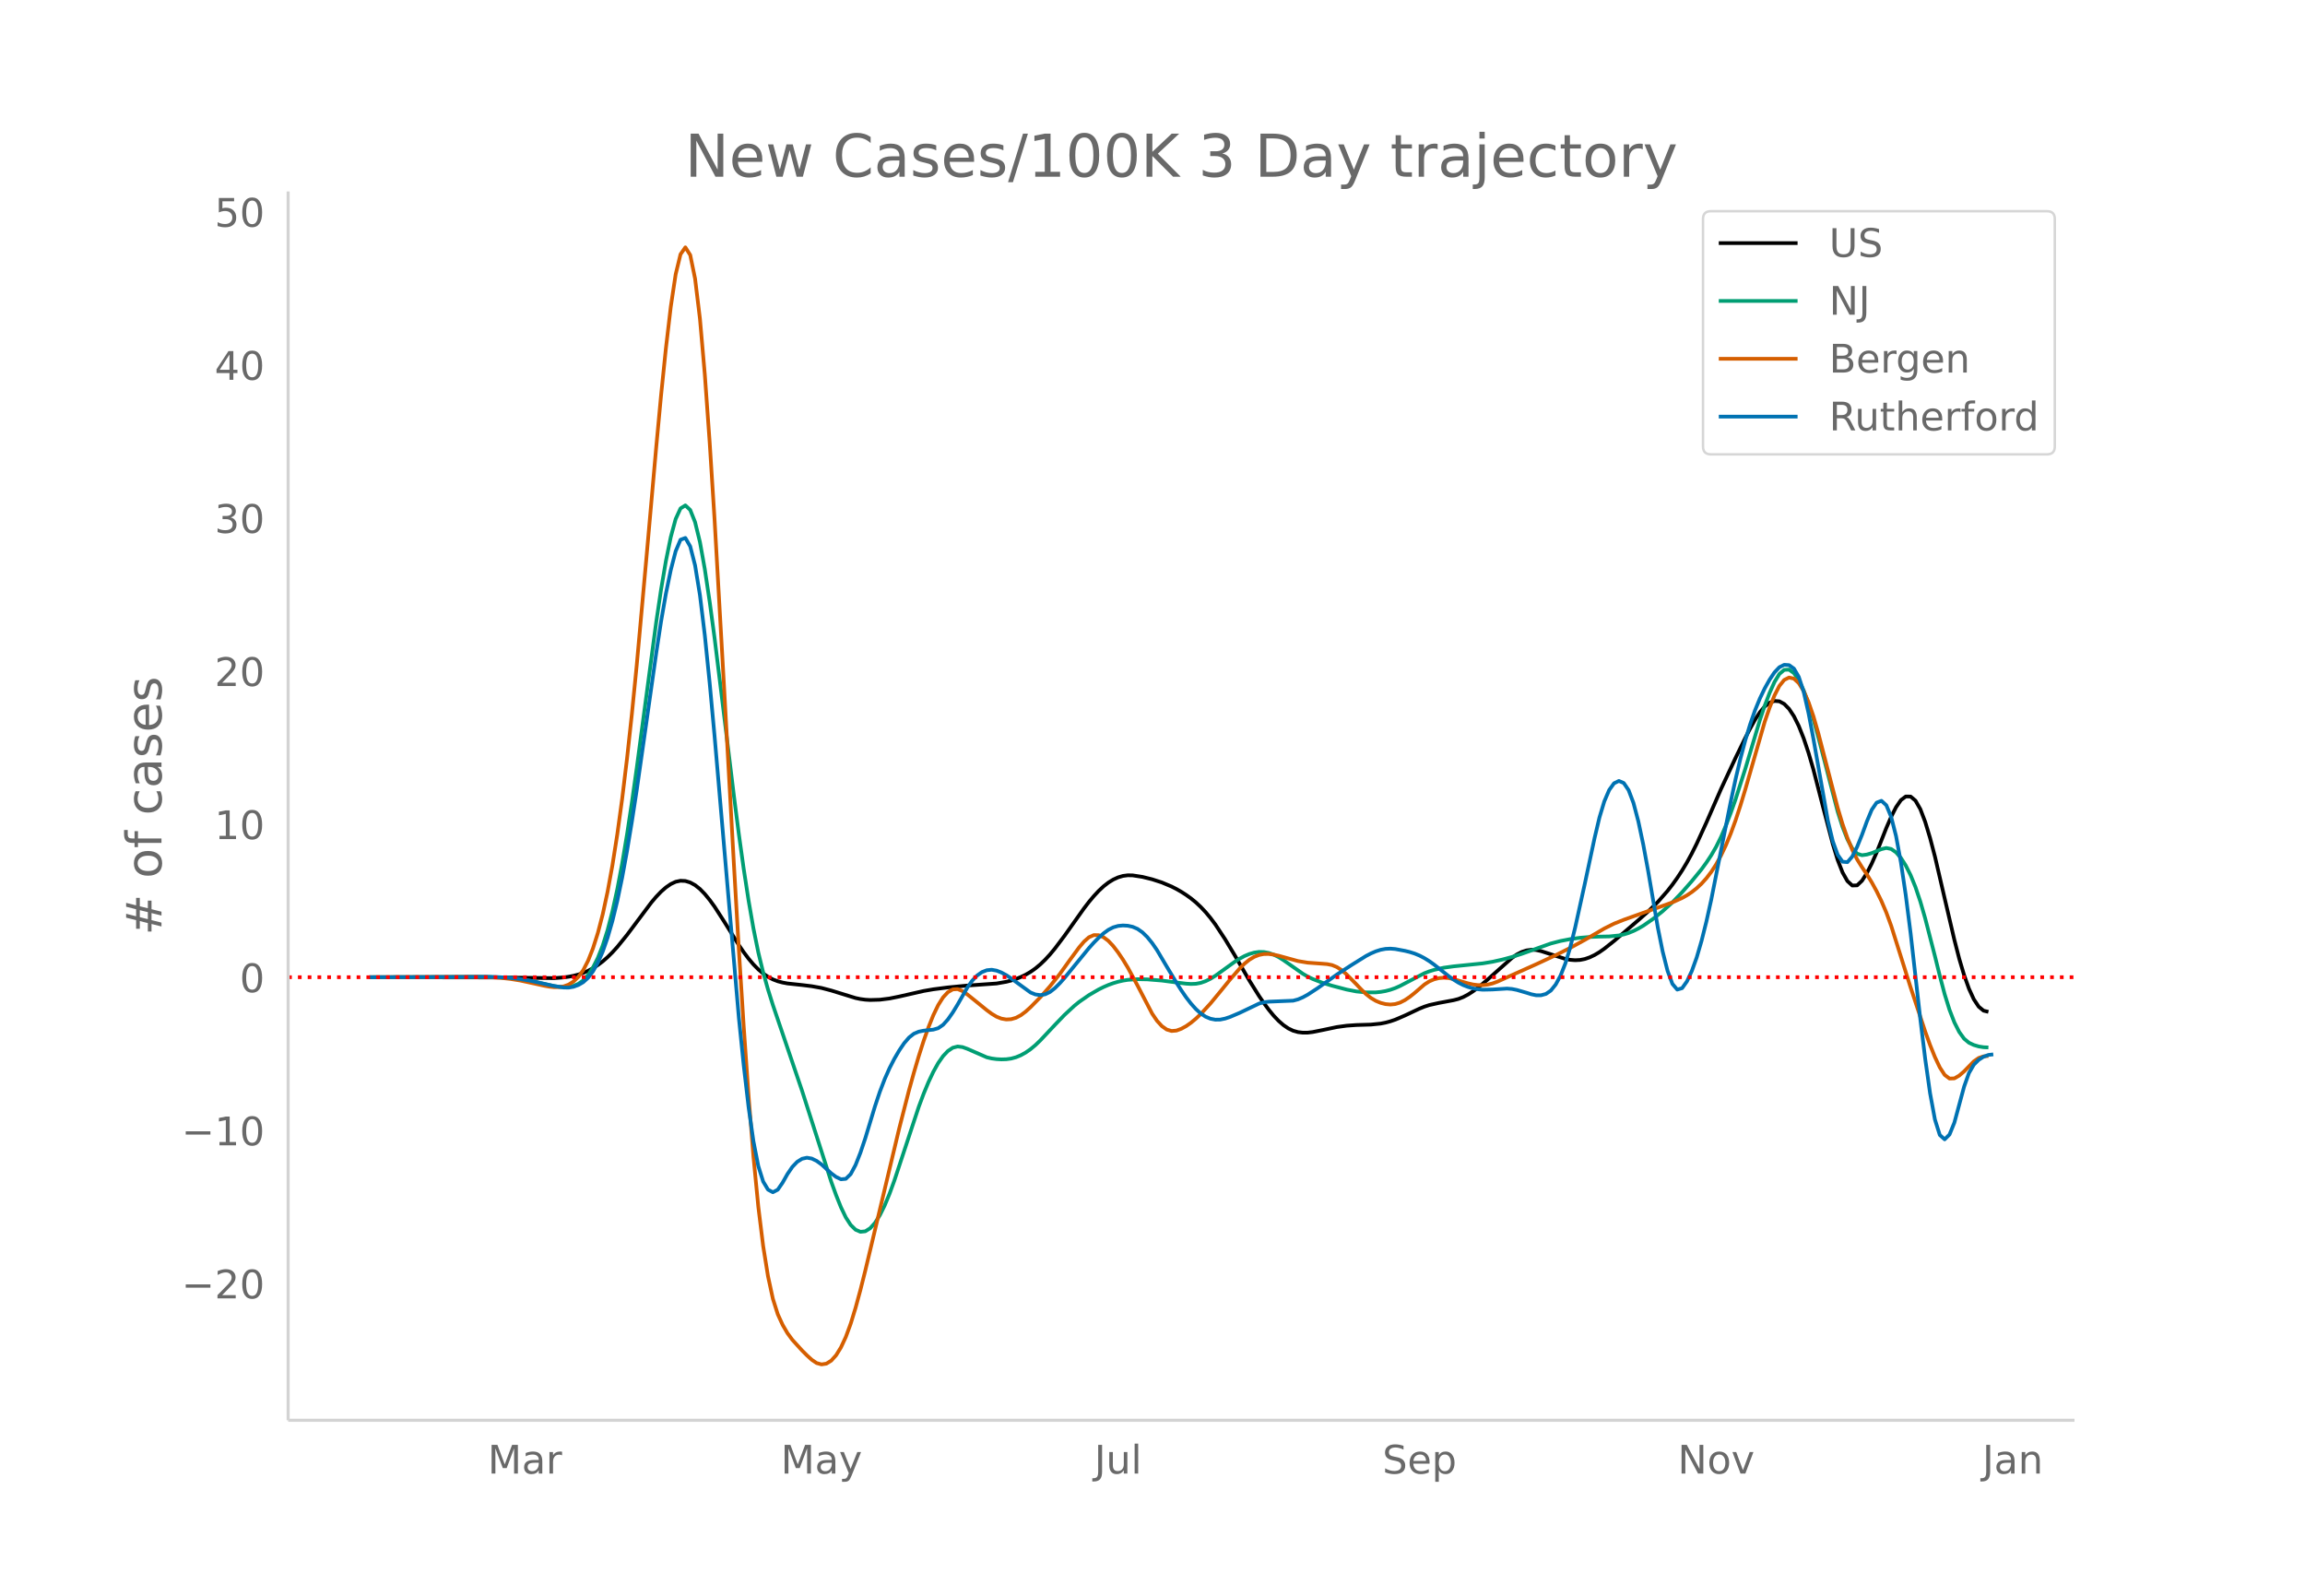 <svg height="864" viewBox="0 0 936 648" width="1248" xmlns="http://www.w3.org/2000/svg" xmlns:xlink="http://www.w3.org/1999/xlink"><defs><style>*{stroke-linecap:butt;stroke-linejoin:round}</style></defs><g id="figure_1"><path d="M0 648h936V0H0z" fill="#fff" id="patch_1"/><g id="axes_1"><path d="M117 576.72h725.4V77.76H117z" fill="none" id="patch_2"/><path clip-path="url(#p6f28130616)" d="M149.973 396.825l53.309.09 21.718.278 3.95-.3 1.974-.273 1.974-.385 1.975-.509 1.974-.667 1.974-.86 1.975-1.06 1.974-1.264 1.975-1.486 1.974-1.724 1.974-1.962 1.975-2.173 3.949-4.878 9.872-13.184 1.974-2.324 1.975-2.065 1.974-1.728 1.974-1.361 1.975-.924 1.974-.417 1.975.1 1.974.6 1.975 1.085 1.974 1.565 1.974 2.03 1.975 2.413 1.974 2.717 3.949 6.128 5.923 9.498 1.975 2.878 1.974 2.627 1.974 2.338 1.975 2.01 1.974 1.676 1.975 1.353 1.974 1.044 1.975.75 1.974.526 1.974.372 5.924.633 3.948.484 3.95.709 3.948 1.032 9.872 3.051 1.975.412 1.974.267 1.974.119 3.95-.114 3.948-.496 3.949-.803 9.872-2.248 3.949-.683 5.923-.763 7.898-.756 11.846-.836 3.95-.691 1.973-.503 1.975-.644 1.974-.793 1.975-.949 1.974-1.15 1.975-1.393 1.974-1.647 1.974-1.897 1.975-2.142 1.974-2.378 3.949-5.248 7.898-11.108 1.974-2.569 1.975-2.356 1.974-2.121 1.974-1.85 1.975-1.538 1.974-1.221 1.975-.902 1.974-.58 1.974-.26 1.975.041 3.949.608 3.949.981 3.948 1.283 3.95 1.659 1.974 1.004 1.974 1.133 1.974 1.271 1.975 1.42 1.974 1.614 1.975 1.851 1.974 2.1 1.974 2.361 1.975 2.635 3.949 5.99 3.949 6.562 5.923 10.226 3.949 6.314 1.974 2.885 1.974 2.673 1.975 2.403 1.974 2.074 1.975 1.728 1.974 1.353 1.975.95 1.974.556 1.974.234 1.975-.017 1.974-.235 3.949-.79 5.923-1.243 3.95-.544 3.948-.276 5.923-.177 3.949-.403 1.974-.39 1.975-.534 1.974-.668 3.95-1.698 5.922-2.791 1.975-.8 1.974-.64 3.949-.874 5.923-1.104 1.975-.512 1.974-.773 1.974-1.046 1.975-1.273 1.974-1.45 3.95-3.331 9.871-8.771 1.975-1.387 1.974-1.028 1.974-.646 1.975-.268 1.974.107 1.975.448 9.872 3.18 1.974.363 1.975.15 1.974-.101 1.974-.39 1.975-.68 1.974-.942 1.975-1.172 1.974-1.384 3.949-3.134 9.872-8.459 3.949-3.505 3.949-3.872 3.948-4.494 1.975-2.527 1.974-2.76 1.975-3.008 1.974-3.297 1.975-3.628 1.974-3.952 3.949-8.615 5.923-13.577 5.923-12.695 3.95-8.1 1.974-3.806 1.974-3.556 1.974-3.061 1.975-2.32 1.974-1.526 1.975-.723 1.974.143 1.974 1.07 1.975 2.017 1.974 2.987 1.975 3.981 1.974 4.97 1.975 5.895 1.974 6.76 3.949 15.342 3.949 14.994 1.974 6.447 1.974 5.044 1.975 3.503 1.974 1.8 1.975-.07 1.974-1.863 1.974-3.122 1.975-3.847 1.974-4.467 3.95-9.997 1.974-4.541 1.974-3.897 1.974-2.876 1.975-1.476 1.974.027 1.975 1.669 1.974 3.45 1.974 5.185 1.975 6.539 1.974 7.512 3.95 16.99 3.948 16.873 1.974 7.659 1.975 6.638 1.974 5.522 1.975 4.303 1.974 2.978 1.974 1.633 1.975.48h0" fill="none" stroke="#000" stroke-linecap="round" stroke-width="1.5" id="line2d_1"/><path clip-path="url(#p6f28130616)" d="M149.973 396.835l33.565-.11 13.82-.05 5.924.187 3.949.29 3.949.471 3.948.668 5.924 1.288 3.948.84 1.975.28 1.974.137 1.975-.098 1.974-.425 1.975-.811 1.974-1.402 1.974-2.196 1.975-3.03 1.974-3.909 1.975-4.99 1.974-6.28 1.974-7.619 1.975-8.998 1.974-10.419 1.975-11.808 1.974-13 1.975-13.993 7.897-59.17 1.975-13.278 1.974-11.613 1.974-9.724 1.975-7.293 1.974-4.32 1.975-1.234 1.974 1.858 1.975 4.962 1.974 8.067 1.974 11.02 1.975 13.207 1.974 14.63 3.949 32.113 3.949 32.313 1.974 15.31 1.975 14.133 1.974 12.829 1.974 11.353 1.975 9.705 1.974 8.114 1.975 6.976 1.974 6.288 11.847 34.835 11.846 36.923 1.975 5.448 1.974 4.924 1.974 4.128 1.975 3.054 1.974 1.935 1.975.85 1.974-.197 1.974-1.225 1.975-2.196 1.974-3.11 1.975-3.987 1.974-4.76 1.975-5.42 9.872-29.838 1.974-5.285 1.974-4.758 1.975-4.188 1.974-3.544 1.975-2.827 1.974-2.09 1.975-1.316 1.974-.509 1.974.248 1.975.71 7.897 3.448 1.975.46 1.974.266 1.975.106 1.974-.056 1.974-.272 1.975-.54 1.974-.817 1.975-1.096 1.974-1.372 1.975-1.645 1.974-1.899 5.923-6.3 3.949-4.106 3.949-3.652 1.974-1.598 3.95-2.742 3.948-2.293 1.974-.978 1.975-.851 1.974-.72 1.975-.589 1.974-.452 1.974-.318 3.95-.267 3.948.078 5.923.48 5.924.779 3.948.486 1.975.12 1.974-.076 1.975-.375 1.974-.69 1.974-.968 1.975-1.212 7.898-5.703 1.974-1.245 1.974-1.073 1.975-.831 1.974-.57 1.975-.277 1.974.049 1.974.377 1.975.685 1.974.976 1.975 1.24 7.897 5.543 1.975 1.145 1.974.96 3.949 1.537 3.949 1.214 5.923 1.56 3.949.771 3.949.39 3.949-.014 1.974-.192 1.974-.349 1.975-.513 1.974-.688 1.975-.876 9.872-5.159 1.974-.759 1.975-.606 3.948-.88 3.95-.545 11.846-1.206 3.949-.653 3.948-.881 3.95-1.064 3.948-1.258 11.847-4.218 3.948-1.024 3.95-.76 3.948-.535 3.949-.33 3.949-.145 3.949-.076 3.948-.398 1.975-.408 1.974-.602 1.975-.802 1.974-.984 1.974-1.148 3.95-2.736 3.948-3.16 3.949-3.574 3.949-4.126 3.949-4.513 3.948-4.83 1.975-2.709 1.974-2.977 1.975-3.406 1.974-3.993 1.974-4.597 1.975-5.132 1.974-5.597 3.95-12.386 5.922-19.78 1.975-5.862 1.974-5.172 1.975-4.405 1.974-3.247 1.974-1.7 1.975-.094 1.974 1.415 1.975 2.827 1.974 4.18 1.975 5.349 1.974 6.33 1.974 7.197 7.898 30.376 1.974 6.187 1.975 5.05 1.974 3.697 1.975 2.124 1.974.63 1.974-.273 1.975-.578 3.949-1.624 1.974-.466 1.975.405 1.974 1.36 1.974 2.256 1.975 3.087 1.974 3.926 1.975 4.851 1.974 5.867 1.974 6.836 3.95 15.315 1.974 7.97 1.974 7.481 1.975 6.354 1.974 5.108 1.974 3.899 1.975 2.728 1.974 1.64 1.975.924 1.974.583 1.974.316 1.975.092h0" fill="none" stroke="#009e73" stroke-linecap="round" stroke-width="1.5" id="line2d_2"/><path clip-path="url(#p6f28130616)" d="M149.973 396.834l29.616-.103 13.82-.072 5.924.16 3.949.259 3.949.433 3.949.636 5.923 1.272 3.949.873 1.974.358 1.974.211 1.975-.026 1.974-.307 1.975-.718 1.974-1.26 1.975-1.877 1.974-2.74 1.974-3.85 1.975-5.009 1.974-6.204 1.975-7.588 1.974-9.16 1.974-10.793 1.975-12.55 1.974-14.427 1.975-16.317 1.974-18.13 1.975-19.867 3.948-43.734 3.95-44.599 1.974-21.124 1.974-19.187 1.974-16.815 1.975-13.144 1.974-8.172 1.975-2.823 1.974 3.113 1.975 9.634 1.974 16.273 1.974 22.628 1.975 27.57 1.974 31.094 3.949 69.672 3.949 71.19 1.974 33.913 1.975 31.258 1.974 28.246 1.974 24.602 1.975 20.323 1.974 16.03 1.975 12.296 1.974 9.117 1.975 6.243 1.974 4.333 1.974 3.387 1.975 2.687 3.949 4.341 1.974 1.975 1.974 1.802 1.975 1.326 1.974.547 1.975-.305 1.974-1.217 1.975-2.19 1.974-3.189 1.974-4.244 1.975-5.36 1.974-6.436 1.975-7.262 1.974-7.835 13.82-57.932 3.95-15.386 1.974-7.11 1.975-6.691 1.974-6.178 1.974-5.569 1.975-4.909 1.974-4.094 1.975-3.126 1.974-2.125 1.975-1.122 1.974-.12 1.974.811 1.975 1.365 3.949 3.176 3.948 3.208 1.975 1.452 1.974 1.189 1.975.783 1.974.344 1.974-.109 1.975-.574 1.974-1.043 1.975-1.483 1.974-1.783 3.949-4.014 3.949-4.488 3.949-4.945 3.948-5.491 3.95-5.372 1.974-2.324 1.974-1.752 1.975-.878 1.974.032 1.974.82 1.975 1.489 1.974 2.105 1.975 2.584 1.974 2.926 1.974 3.241 3.95 7.29 5.923 11.386 1.974 2.919 1.974 2.166 1.975 1.39 1.974.591 1.975-.17 1.974-.729 1.974-1.081 1.975-1.385 1.974-1.647 1.975-1.868 3.948-4.301 3.95-4.786 3.948-4.855 3.949-4.547 1.974-1.978 1.975-1.59 1.974-1.177 1.975-.772 1.974-.378 1.974-.006 1.975.264 1.974.432 7.898 2.173 3.949.652 5.923.426 1.974.16 1.975.39 1.974.812 1.975 1.272 1.974 1.698 3.949 4.016 1.974 2.08 1.975 1.916 1.974 1.56 1.975 1.175 1.974.82 1.974.501 1.975.177 1.974-.191 1.975-.605 1.974-1.011 1.974-1.337 1.975-1.58 3.949-3.403 1.974-1.274 1.975-.85 1.974-.481 1.974-.162 1.975.148 1.974.43 5.923 1.728 1.975.446 1.974.245 1.975.023 1.974-.216 1.975-.475 1.974-.717 5.923-2.66 9.872-4.425 7.898-3.677 5.923-2.968 5.923-3.245 7.898-4.611 3.949-1.973 3.949-1.576 19.744-7.07 3.949-1.767 1.974-1.107 1.975-1.321 1.974-1.557 1.974-1.85 1.975-2.2 1.974-2.58 1.975-3.042 1.974-3.59 1.974-4.158 1.975-4.762 1.974-5.399 1.975-6.019 1.974-6.521 7.898-27.503 1.974-5.704 1.975-4.94 1.974-3.854 1.974-2.446 1.975-.981 1.974.446 1.975 1.834 1.974 3.2 1.975 4.491 1.974 5.705 1.974 6.817 3.95 15.219 3.948 15.197 1.974 6.582 1.975 5.672 1.974 4.783 1.975 3.914 1.974 3.154 1.974 2.92 1.975 3.211 1.974 3.606 1.975 4.035 1.974 4.629 1.975 5.388 3.948 12.52 3.95 12.53 5.922 17.882 1.975 5.483 1.974 4.9 1.975 4.187 1.974 3.048 1.975 1.484 1.974-.067 1.974-1.132 1.975-1.71 3.949-4.068 1.974-1.37 1.974-.665 1.975-.155h0" fill="none" stroke="#d55e00" stroke-linecap="round" stroke-width="1.5" id="line2d_3"/><path clip-path="url(#p6f28130616)" d="M149.973 396.835l33.565-.107 13.82-.069 5.924.165 3.949.267 3.949.447 3.948.652 5.924 1.296 3.948.893 3.95.623 1.974.029 1.974-.335 1.975-.724 1.974-1.152 1.974-1.78 1.975-2.607 1.974-3.498 1.975-4.512 1.974-5.651 1.974-6.833 1.975-8.105 1.974-9.468 1.975-10.804 1.974-11.928 1.975-12.838 3.948-27.65 3.95-27.857 1.974-12.917 1.974-11.315 1.974-9.572 1.975-7.63 1.974-4.683 1.975-.732 1.974 3.44 1.975 7.717 1.974 12.1 1.974 16.284 1.975 19.386 1.974 21.4 9.872 114.502 1.975 19.365 1.974 16.947 1.974 13.845 1.975 10.062 1.974 6.296 1.975 3.294 1.974 1.055 1.975-1.029 1.974-2.87 1.974-3.494 1.975-2.897 1.974-2.06 1.975-1.239 1.974-.431 1.974.342 1.975.96 1.974 1.428 3.95 3.601 1.974 1.474 1.974.95 1.974-.181 1.975-1.916 1.974-3.68 1.975-4.994 1.974-5.856 3.949-13.016 1.974-5.9 1.975-5.16 1.974-4.442 1.975-3.847 1.974-3.374 1.974-2.9 1.975-2.291 1.974-1.551 1.975-.84 1.974-.398 3.949-.429 1.974-.577 1.975-1.366 1.974-2.196 1.975-2.822 1.974-3.24 3.949-6.904 1.974-2.771 1.975-2.079 1.974-1.397 1.974-.768 1.975-.19 1.974.353 1.975.77 1.974 1.067 1.974 1.317 7.898 5.743 1.975.786 1.974.257 1.974-.32 1.975-.946 1.974-1.548 1.975-1.972 1.974-2.22 9.872-12.074 1.975-2.198 1.974-2.003 1.974-1.777 1.975-1.446 1.974-1.01 1.975-.566 1.974-.192 1.974.116 1.975.43 1.974.853 1.975 1.384 1.974 1.929 1.975 2.423 1.974 2.869 3.949 6.675 3.949 6.568 1.974 3.087 1.974 2.862 1.975 2.549 1.974 2.205 1.975 1.792 1.974 1.312 1.974.824 1.975.378 1.974-.03 1.975-.403 1.974-.657 3.949-1.675 7.898-3.774 1.974-.536 1.974-.233 9.873-.402 1.974-.526 1.974-.844 1.975-1.078 3.949-2.577 7.897-5.585 5.924-3.861 5.923-3.69 1.974-1.025 1.975-.85 1.974-.63 1.974-.368 1.975-.096 1.974.16 3.95.737 1.973.486 1.975.623 1.974.821 1.975 1.03 1.974 1.225 1.975 1.41 5.923 4.693 1.974 1.402 1.975 1.228 1.974.999 1.974.765 1.975.553 1.974.366 1.975.182 3.949-.09 5.923-.372 1.974.161 1.975.39 3.948 1.147 1.975.618 1.974.41 1.975-.016 1.974-.542 1.975-1.354 1.974-2.45 1.974-3.636 1.975-4.993 1.974-6.519 1.975-7.962 3.948-17.916 3.95-18.486 1.974-8.33 1.974-6.546 1.975-4.6 1.974-2.739 1.974-.959 1.975.853 1.974 2.91 1.975 5.209 1.974 7.471 1.974 9.292 1.975 10.67 3.949 23.098 1.974 9.78 1.974 7.798 1.975 5.318 1.974 2.34 1.975-.585 1.974-2.768 1.975-4.203 1.974-5.489 1.974-6.75 1.975-7.886 1.974-8.896 3.949-19.941 3.949-19.799 1.974-9.188 1.975-8.328 1.974-7.414 1.975-6.523 1.974-5.655 1.974-4.818 1.975-4.11 1.974-3.53 1.975-2.928 1.974-2.085 1.974-.999 1.975.135 1.974 1.407 1.975 3.373 1.974 6.032 1.975 8.654 1.974 10.394 5.923 33.524 1.975 8.182 1.974 5.465 1.974 2.796 1.975.178 1.974-2.277 1.975-3.963 1.974-4.878 1.974-5.401 1.975-4.744 1.974-2.902 1.975-.746 1.974 1.802 1.975 4.741 1.974 7.76 1.974 10.705 1.975 13.302 1.974 15.544 3.95 34.925 1.973 16.03 1.975 13.948 1.974 10.693 1.975 6.263 1.974 1.76 1.975-1.95 1.974-4.857 3.949-14.6 1.974-5.534 1.975-3.38 1.974-1.958 1.974-1.27 1.975-.728 1.974-.23h0" fill="none" stroke="#0072b2" stroke-linecap="round" stroke-width="1.5" id="line2d_4"/><path clip-path="url(#p6f28130616)" d="M117 396.825h725.4" fill="none" stroke="red" stroke-dasharray="1.5,2.475" stroke-width="1.5" id="line2d_5"/><path d="M117 576.72V77.76" fill="none" stroke="#d3d3d3" stroke-linecap="square" stroke-width="1.25" id="patch_3"/><path d="M117 576.72h725.4" fill="none" stroke="#d3d3d3" stroke-linecap="square" stroke-width="1.25" id="patch_4"/><g id="matplotlib.axis_1"><g id="xtick_1"><g transform="matrix(.16 0 0 -.16 198.06 598.378)" fill="#696969" id="text_1"><defs><path d="M9.813 72.906h14.703l18.593-49.61 18.703 49.61h14.704V0H66.89v64.016l-18.797-50h-9.907l-18.796 50V0H9.813z" id="DejaVuSans-77"/><path d="M34.281 27.484q-10.89 0-15.093-2.484-4.204-2.484-4.204-8.5 0-4.781 3.157-7.594 3.156-2.797 8.562-2.797 7.485 0 12 5.297 4.516 5.297 4.516 14.078v2zm17.922 3.72V0H43.22v8.297Q40.14 3.328 35.547.953q-4.594-2.375-11.234-2.375-8.391 0-13.36 4.719Q6 8.016 6 15.922q0 9.219 6.172 13.906 6.187 4.688 18.437 4.688h12.61v.89q0 6.203-4.078 9.594-4.078 3.39-11.453 3.39-4.688 0-9.141-1.124-4.438-1.125-8.531-3.375v8.312q4.921 1.906 9.562 2.844 4.64.953 9.031.953 11.875 0 17.735-6.156 5.86-6.14 5.86-18.64z" id="DejaVuSans-97"/><path d="M41.11 46.297q-1.516.875-3.297 1.281Q36.03 48 33.89 48q-7.625 0-11.703-4.953-4.079-4.953-4.079-14.234V0H9.08v54.688h9.03v-8.5q2.844 4.984 7.375 7.39Q30.031 56 36.531 56q.922 0 2.047-.125 1.125-.11 2.484-.36z" id="DejaVuSans-114"/></defs><use xlink:href="#DejaVuSans-77"/><use x="86.279" xlink:href="#DejaVuSans-97"/><use x="147.559" xlink:href="#DejaVuSans-114"/></g></g><g id="xtick_2"><g transform="matrix(.16 0 0 -.16 317.053 598.378)" fill="#696969" id="text_2"><defs><path d="M32.172-5.078q-3.797-9.766-7.422-12.735-3.61-2.984-9.656-2.984H7.906v7.516h5.282q3.703 0 5.75 1.765Q21-9.766 23.483-3.219l1.61 4.094-22.11 53.813H12.5l17.094-42.766 17.093 42.766h9.516z" id="DejaVuSans-121"/></defs><use xlink:href="#DejaVuSans-77"/><use x="86.279" xlink:href="#DejaVuSans-97"/><use x="147.559" xlink:href="#DejaVuSans-121"/></g></g><g id="xtick_3"><g transform="matrix(.16 0 0 -.16 444.38 598.378)" fill="#696969" id="text_3"><defs><path d="M9.813 72.906h9.859V5.078q0-13.187-5-19.14-5-5.954-16.094-5.954h-3.75v8.297h3.078q6.531 0 9.219 3.672Q9.813-4.39 9.813 5.078z" id="DejaVuSans-74"/><path d="M8.5 21.578v33.11h8.984V21.922q0-7.766 3.016-11.656 3.031-3.875 9.094-3.875 7.265 0 11.484 4.64 4.234 4.64 4.234 12.656v31h8.985V0h-8.984v8.406Q42.047 3.422 37.718 1q-4.313-2.422-10.032-2.422-9.421 0-14.312 5.86Q8.5 10.296 8.5 21.578zM31.11 56z" id="DejaVuSans-117"/><path d="M9.422 75.984h8.984V0H9.422z" id="DejaVuSans-108"/></defs><use xlink:href="#DejaVuSans-74"/><use x="29.492" xlink:href="#DejaVuSans-117"/><use x="92.871" xlink:href="#DejaVuSans-108"/></g></g><g id="xtick_4"><g transform="matrix(.16 0 0 -.16 561.366 598.378)" fill="#696969" id="text_4"><defs><path d="M53.516 70.516V60.89q-5.61 2.687-10.594 4-4.984 1.328-9.625 1.328-8.047 0-12.422-3.125t-4.375-8.89q0-4.845 2.906-7.313 2.907-2.453 11.016-3.97l5.953-1.218q11.031-2.11 16.281-7.406 5.25-5.297 5.25-14.172 0-10.61-7.11-16.078-7.093-5.469-20.812-5.469-5.172 0-11.015 1.172Q13.14.922 6.89 3.219v10.156q6-3.36 11.765-5.078 5.766-1.703 11.328-1.703 8.438 0 13.032 3.312 4.593 3.328 4.593 9.485 0 5.359-3.297 8.39-3.296 3.032-10.812 4.547L27.484 33.5q-11.03 2.188-15.968 6.875-4.922 4.688-4.922 13.047 0 9.672 6.812 15.234 6.813 5.563 18.766 5.563 5.14 0 10.453-.938 5.328-.922 10.89-2.765z" id="DejaVuSans-83"/><path d="M56.203 29.594v-4.39H14.891q.593-9.282 5.593-14.142 5-4.859 13.938-4.859 5.172 0 10.031 1.266 4.86 1.265 9.656 3.812v-8.5Q49.266.734 44.187-.344 39.11-1.422 33.892-1.422q-13.094 0-20.735 7.61-7.64 7.625-7.64 20.625 0 13.421 7.25 21.296Q20.016 56 32.328 56q11.031 0 17.453-7.11 6.422-7.093 6.422-19.296zm-8.984 2.64q-.094 7.36-4.125 11.75-4.032 4.407-10.672 4.407-7.516 0-12.031-4.25-4.516-4.25-5.203-11.97z" id="DejaVuSans-101"/><path d="M18.11 8.203v-29H9.077v75.484h9.031v-8.296q2.844 4.875 7.157 7.234Q29.594 56 35.594 56q9.968 0 16.187-7.906 6.235-7.907 6.235-20.797T51.78 6.484q-6.218-7.906-16.187-7.906-6 0-10.328 2.375-4.313 2.375-7.157 7.25zm30.578 19.094q0 9.906-4.079 15.547-4.078 5.64-11.203 5.64-7.14 0-11.218-5.64-4.079-5.64-4.079-15.547 0-9.906 4.078-15.547 4.079-5.64 11.22-5.64 7.124 0 11.202 5.64t4.078 15.547z" id="DejaVuSans-112"/></defs><use xlink:href="#DejaVuSans-83"/><use x="63.477" xlink:href="#DejaVuSans-101"/><use x="125" xlink:href="#DejaVuSans-112"/></g></g><g id="xtick_5"><g transform="matrix(.16 0 0 -.16 681.27 598.378)" fill="#696969" id="text_5"><defs><path d="M9.813 72.906h13.28l32.329-60.984v60.984h9.562V0h-13.28L19.39 60.984V0H9.813z" id="DejaVuSans-78"/><path d="M30.61 48.39q-7.22 0-11.422-5.64-4.204-5.64-4.204-15.453 0-9.813 4.172-15.453 4.188-5.64 11.453-5.64 7.188 0 11.375 5.655 4.203 5.672 4.203 15.438 0 9.719-4.203 15.406-4.187 5.688-11.375 5.688zm0 7.61q11.718 0 18.406-7.625 6.703-7.61 6.703-21.078 0-13.422-6.703-21.078-6.688-7.64-18.407-7.64-11.765 0-18.437 7.64-6.656 7.656-6.656 21.078 0 13.469 6.656 21.078Q18.844 56 30.609 56z" id="DejaVuSans-111"/><path d="M2.984 54.688H12.5L29.594 8.797l17.093 45.89h9.516L35.687 0H23.485z" id="DejaVuSans-118"/></defs><use xlink:href="#DejaVuSans-78"/><use x="74.805" xlink:href="#DejaVuSans-111"/><use x="135.986" xlink:href="#DejaVuSans-118"/></g></g><g id="xtick_6"><g transform="matrix(.16 0 0 -.16 804.992 598.378)" fill="#696969" id="text_6"><defs><path d="M54.89 33.016V0h-8.984v32.719q0 7.765-3.031 11.61-3.031 3.858-9.078 3.858-7.281 0-11.484-4.64-4.204-4.625-4.204-12.64V0H9.08v54.688h9.03v-8.5q3.235 4.937 7.594 7.374Q30.078 56 35.797 56q9.422 0 14.25-5.828 4.844-5.828 4.844-17.156z" id="DejaVuSans-110"/></defs><use xlink:href="#DejaVuSans-74"/><use x="29.492" xlink:href="#DejaVuSans-97"/><use x="90.771" xlink:href="#DejaVuSans-110"/></g></g></g><g id="matplotlib.axis_2"><g id="ytick_1"><g transform="matrix(.16 0 0 -.16 73.733 527.238)" fill="#696969" id="text_7"><defs><path d="M10.594 35.5h62.593v-8.297H10.594z" id="DejaVuSans-8722"/><path d="M19.188 8.297h34.421V0H7.33v8.297q5.609 5.812 15.296 15.594 9.703 9.797 12.188 12.64 4.734 5.313 6.609 9 1.89 3.688 1.89 7.25 0 5.813-4.078 9.469-4.078 3.672-10.625 3.672-4.64 0-9.797-1.61-5.14-1.609-11-4.89v9.969Q13.767 71.78 18.938 73q5.188 1.219 9.485 1.219 11.328 0 18.062-5.672 6.735-5.656 6.735-15.125 0-4.5-1.688-8.531-1.672-4.016-6.125-9.485-1.218-1.422-7.765-8.187-6.532-6.766-18.453-18.922z" id="DejaVuSans-50"/><path d="M31.781 66.406q-7.61 0-11.453-7.5Q16.5 51.422 16.5 36.375q0-14.984 3.828-22.484 3.844-7.5 11.453-7.5 7.672 0 11.5 7.5 3.844 7.5 3.844 22.484 0 15.047-3.844 22.531-3.828 7.5-11.5 7.5zm0 7.813q12.266 0 18.735-9.703 6.468-9.688 6.468-28.141 0-18.406-6.468-28.11-6.47-9.687-18.735-9.687-12.25 0-18.718 9.688-6.47 9.703-6.47 28.109 0 18.453 6.47 28.14Q19.53 74.22 31.78 74.22z" id="DejaVuSans-48"/></defs><use xlink:href="#DejaVuSans-8722"/><use x="83.789" xlink:href="#DejaVuSans-50"/><use x="147.412" xlink:href="#DejaVuSans-48"/></g></g><g id="ytick_2"><g transform="matrix(.16 0 0 -.16 73.733 465.07)" fill="#696969" id="text_8"><defs><path d="M12.406 8.297h16.11v55.625l-17.532-3.516v8.985l17.438 3.515h9.86V8.296H54.39V0H12.406z" id="DejaVuSans-49"/></defs><use xlink:href="#DejaVuSans-8722"/><use x="83.789" xlink:href="#DejaVuSans-49"/><use x="147.412" xlink:href="#DejaVuSans-48"/></g></g><g id="ytick_3"><use xlink:href="#DejaVuSans-48" transform="matrix(.16 0 0 -.16 97.32 402.903)" fill="#696969" id="text_9"/></g><g id="ytick_4"><g transform="matrix(.16 0 0 -.16 87.14 340.736)" fill="#696969" id="text_10"><use xlink:href="#DejaVuSans-49"/><use x="63.623" xlink:href="#DejaVuSans-48"/></g></g><g id="ytick_5"><g transform="matrix(.16 0 0 -.16 87.14 278.569)" fill="#696969" id="text_11"><use xlink:href="#DejaVuSans-50"/><use x="63.623" xlink:href="#DejaVuSans-48"/></g></g><g id="ytick_6"><g transform="matrix(.16 0 0 -.16 87.14 216.402)" fill="#696969" id="text_12"><defs><path d="M40.578 39.313Q47.656 37.797 51.625 33q3.984-4.781 3.984-11.813 0-10.78-7.422-16.703-7.421-5.906-21.093-5.906-4.578 0-9.438.906-4.86.907-10.031 2.72v9.515q4.094-2.39 8.969-3.61 4.89-1.218 10.218-1.218 9.266 0 14.125 3.656 4.86 3.656 4.86 10.64 0 6.454-4.516 10.079-4.515 3.64-12.562 3.64h-8.5v8.11h8.89q7.266 0 11.125 2.906 3.86 2.906 3.86 8.375 0 5.61-3.985 8.61-3.968 3.015-11.39 3.015-4.063 0-8.703-.89-4.641-.876-10.203-2.72v8.782q5.624 1.562 10.53 2.344 4.907.78 9.25.78 11.235 0 17.766-5.109 6.547-5.093 6.547-13.78 0-6.063-3.468-10.235-3.47-4.172-9.86-5.782z" id="DejaVuSans-51"/></defs><use xlink:href="#DejaVuSans-51"/><use x="63.623" xlink:href="#DejaVuSans-48"/></g></g><g id="ytick_7"><g transform="matrix(.16 0 0 -.16 87.14 154.234)" fill="#696969" id="text_13"><defs><path d="M37.797 64.313L12.89 25.39h24.906zm-2.594 8.593H47.61V25.391h10.407v-8.203H47.609V0h-9.812v17.188H4.89v9.515z" id="DejaVuSans-52"/></defs><use xlink:href="#DejaVuSans-52"/><use x="63.623" xlink:href="#DejaVuSans-48"/></g></g><g id="ytick_8"><g transform="matrix(.16 0 0 -.16 87.14 92.067)" fill="#696969" id="text_14"><defs><path d="M10.797 72.906h38.719v-8.312H19.828v-17.86q2.14.735 4.281 1.094 2.157.36 4.313.36 12.203 0 19.328-6.688 7.14-6.688 7.14-18.11 0-11.765-7.328-18.296-7.328-6.516-20.656-6.516-4.593 0-9.36.781-4.75.782-9.827 2.344v9.922q4.39-2.39 9.078-3.563 4.687-1.171 9.906-1.171 8.453 0 13.375 4.437 4.938 4.438 4.938 12.063 0 7.609-4.938 12.047-4.922 4.453-13.375 4.453-3.953 0-7.89-.875-3.922-.875-8.016-2.735z" id="DejaVuSans-53"/></defs><use xlink:href="#DejaVuSans-53"/><use x="63.623" xlink:href="#DejaVuSans-48"/></g></g><g transform="matrix(0 -.2 -.2 0 65.573 379.813)" fill="#696969" id="text_15"><defs><path d="M51.125 44H36.922l-4.11-16.313h14.313zm-7.328 27.781l-5.078-20.265h14.265L58.11 71.78h7.813L60.89 51.516h15.234V44h-17.14l-4-16.313h15.53V20.22H53.079L48 0h-7.813l5.032 20.219H30.906L25.875 0h-7.86l5.079 20.219H7.719v7.468h17.187L29 44H13.281v7.516h17.625l4.985 20.265z" id="DejaVuSans-35"/><path d="M37.11 75.984V68.5h-8.594q-4.828 0-6.72-1.953-1.874-1.953-1.874-7.031v-4.828h14.797v-6.985H19.922V0H10.89v47.703H2.297v6.984h8.594V58.5q0 9.125 4.25 13.297 4.25 4.187 13.468 4.187z" id="DejaVuSans-102"/><path d="M48.781 52.594v-8.407q-3.812 2.11-7.64 3.157-3.828 1.047-7.735 1.047-8.75 0-13.593-5.547-4.829-5.532-4.829-15.547 0-10.016 4.829-15.563 4.843-5.53 13.593-5.53 3.907 0 7.735 1.046 3.828 1.047 7.64 3.156V2.094Q45.016.344 40.984-.531q-4.015-.89-8.562-.89-12.36 0-19.64 7.765-7.266 7.765-7.266 20.953 0 13.375 7.343 21.031Q20.22 56 33.016 56q4.14 0 8.093-.86 3.953-.843 7.672-2.546z" id="DejaVuSans-99"/><path d="M44.281 53.078v-8.5q-3.797 1.953-7.906 2.922-4.094.984-8.5.984-6.688 0-10.031-2.047-3.344-2.046-3.344-6.156 0-3.125 2.39-4.906 2.391-1.781 9.626-3.39l3.078-.688q9.562-2.047 13.593-5.781 4.032-3.735 4.032-10.422 0-7.625-6.032-12.078-6.03-4.438-16.578-4.438-4.39 0-9.156.86Q10.688.296 5.422 2v9.281q4.984-2.594 9.812-3.89 4.829-1.282 9.579-1.282 6.343 0 9.75 2.172 3.421 2.172 3.421 6.125 0 3.656-2.468 5.61-2.453 1.953-10.813 3.765l-3.125.735q-8.344 1.75-12.062 5.39-3.704 3.64-3.704 9.985 0 7.718 5.47 11.906Q16.75 56 26.811 56q4.97 0 9.36-.734 4.406-.72 8.11-2.188z" id="DejaVuSans-115"/></defs><use xlink:href="#DejaVuSans-35"/><use x="83.789" xlink:href="#DejaVuSans-32"/><use x="115.576" xlink:href="#DejaVuSans-111"/><use x="176.758" xlink:href="#DejaVuSans-102"/><use x="211.963" xlink:href="#DejaVuSans-32"/><use x="243.75" xlink:href="#DejaVuSans-99"/><use x="298.73" xlink:href="#DejaVuSans-97"/><use x="360.01" xlink:href="#DejaVuSans-115"/><use x="412.109" xlink:href="#DejaVuSans-101"/><use x="473.633" xlink:href="#DejaVuSans-115"/></g></g><g transform="matrix(.24 0 0 -.24 278.113 71.76)" fill="#696969" id="text_16"><defs><path d="M4.203 54.688h8.985l11.234-42.672 11.172 42.672h10.593l11.235-42.672 11.187 42.672h8.985L63.28 0H52.688L40.922 44.828 29.109 0H18.5z" id="DejaVuSans-119"/><path d="M64.406 67.281v-10.39q-4.984 4.64-10.625 6.922-5.64 2.296-11.984 2.296-12.5 0-19.14-7.64-6.641-7.64-6.641-22.094 0-14.406 6.64-22.047 6.64-7.64 19.14-7.64 6.345 0 11.985 2.296 5.64 2.297 10.625 6.938V5.609Q59.234 2.094 53.437.33q-5.78-1.75-12.218-1.75-16.563 0-26.094 10.124-9.516 10.14-9.516 27.672 0 17.578 9.516 27.703 9.531 10.14 26.094 10.14 6.531 0 12.312-1.734 5.797-1.734 10.875-5.203z" id="DejaVuSans-67"/><path d="M25.39 72.906h8.297L8.297-9.28H0z" id="DejaVuSans-47"/><path d="M9.813 72.906h9.859V42.094L52.39 72.906h12.703L28.906 38.922 67.672 0H54.688L19.672 35.11V0h-9.86z" id="DejaVuSans-75"/><path d="M19.672 64.797V8.109h11.922q15.093 0 22.093 6.829 7 6.843 7 21.593 0 14.64-7 21.453-7 6.813-22.093 6.813zm-9.86 8.11h20.266q21.188 0 31.094-8.813 9.922-8.813 9.922-27.563 0-18.86-9.969-27.703Q51.172 0 30.078 0H9.813z" id="DejaVuSans-68"/><path d="M18.313 70.219V54.688h18.5v-6.985h-18.5V18.016q0-6.688 1.828-8.594 1.828-1.906 7.453-1.906h9.218V0h-9.218q-10.407 0-14.36 3.875-3.953 3.89-3.953 14.14v29.688H2.687v6.984h6.594V70.22z" id="DejaVuSans-116"/><path d="M9.422 54.688h8.984V-.984q0-10.438-3.984-15.125-3.969-4.688-12.813-4.688h-3.421v7.61H.594q5.125 0 6.968 2.374 1.86 2.36 1.86 9.829zm0 21.296h8.984v-11.39H9.422z" id="DejaVuSans-106"/></defs><use xlink:href="#DejaVuSans-78"/><use x="74.805" xlink:href="#DejaVuSans-101"/><use x="136.328" xlink:href="#DejaVuSans-119"/><use x="218.115" xlink:href="#DejaVuSans-32"/><use x="249.902" xlink:href="#DejaVuSans-67"/><use x="319.727" xlink:href="#DejaVuSans-97"/><use x="381.006" xlink:href="#DejaVuSans-115"/><use x="433.105" xlink:href="#DejaVuSans-101"/><use x="494.629" xlink:href="#DejaVuSans-115"/><use x="546.729" xlink:href="#DejaVuSans-47"/><use x="580.42" xlink:href="#DejaVuSans-49"/><use x="644.043" xlink:href="#DejaVuSans-48"/><use x="707.666" xlink:href="#DejaVuSans-48"/><use x="771.289" xlink:href="#DejaVuSans-75"/><use x="836.865" xlink:href="#DejaVuSans-32"/><use x="868.652" xlink:href="#DejaVuSans-51"/><use x="932.275" xlink:href="#DejaVuSans-32"/><use x="964.063" xlink:href="#DejaVuSans-68"/><use x="1041.064" xlink:href="#DejaVuSans-97"/><use x="1102.344" xlink:href="#DejaVuSans-121"/><use x="1161.523" xlink:href="#DejaVuSans-32"/><use x="1193.311" xlink:href="#DejaVuSans-116"/><use x="1232.52" xlink:href="#DejaVuSans-114"/><use x="1273.633" xlink:href="#DejaVuSans-97"/><use x="1334.912" xlink:href="#DejaVuSans-106"/><use x="1362.695" xlink:href="#DejaVuSans-101"/><use x="1424.219" xlink:href="#DejaVuSans-99"/><use x="1479.199" xlink:href="#DejaVuSans-116"/><use x="1518.408" xlink:href="#DejaVuSans-111"/><use x="1579.59" xlink:href="#DejaVuSans-114"/><use x="1620.703" xlink:href="#DejaVuSans-121"/></g><g id="legend_1"><path d="M694.75 184.5H831.2q3.2 0 3.2-3.2V88.96q0-3.2-3.2-3.2H694.75q-3.2 0-3.2 3.2v92.34q0 3.2 3.2 3.2z" fill="none" opacity=".8" stroke="#ccc" id="patch_5"/><path d="M697.95 98.718h32" fill="none" stroke="#000" stroke-linecap="round" stroke-width="1.5" id="line2d_6"/><g transform="matrix(.16 0 0 -.16 742.75 104.317)" fill="#696969" id="text_17"><defs><path d="M8.688 72.906h9.921V28.61q0-11.718 4.235-16.875 4.25-5.14 13.781-5.14 9.469 0 13.719 5.14 4.25 5.157 4.25 16.875v44.297H64.5V27.391q0-14.25-7.063-21.532-7.046-7.28-20.812-7.28-13.828 0-20.89 7.28-7.047 7.282-7.047 21.532z" id="DejaVuSans-85"/></defs><use xlink:href="#DejaVuSans-85"/><use x="73.193" xlink:href="#DejaVuSans-83"/></g><path d="M697.95 122.203h32" fill="none" stroke="#009e73" stroke-linecap="round" stroke-width="1.5" id="line2d_8"/><g transform="matrix(.16 0 0 -.16 742.75 127.802)" fill="#696969" id="text_18"><use xlink:href="#DejaVuSans-78"/><use x="74.805" xlink:href="#DejaVuSans-74"/></g><path d="M697.95 145.688h32" fill="none" stroke="#d55e00" stroke-linecap="round" stroke-width="1.5" id="line2d_10"/><g transform="matrix(.16 0 0 -.16 742.75 151.287)" fill="#696969" id="text_19"><defs><path d="M19.672 34.813V8.108H35.5q7.953 0 11.781 3.297 3.844 3.297 3.844 10.078 0 6.844-3.844 10.078-3.828 3.25-11.781 3.25zm0 29.984V42.828h14.61q7.218 0 10.75 2.703 3.546 2.719 3.546 8.282 0 5.515-3.547 8.25-3.531 2.734-10.75 2.734zm-9.86 8.11h25.204q11.28 0 17.375-4.688Q58.5 63.53 58.5 54.89q0-6.703-3.125-10.657-3.125-3.953-9.188-4.922 7.282-1.562 11.313-6.53 4.031-4.954 4.031-12.376 0-9.765-6.64-15.093Q48.25 0 35.984 0H9.812z" id="DejaVuSans-66"/><path d="M45.406 27.984q0 9.766-4.031 15.125-4.016 5.375-11.297 5.375-7.219 0-11.25-5.375-4.031-5.359-4.031-15.125 0-9.718 4.031-15.093t11.25-5.375q7.281 0 11.297 5.375 4.031 5.375 4.031 15.093zm8.985-21.203q0-13.953-6.203-20.765Q42-20.797 29.203-20.797q-4.734 0-8.937.703-4.203.703-8.157 2.172v8.735q3.954-2.141 7.813-3.157 3.86-1.031 7.86-1.031 8.843 0 13.234 4.61 4.39 4.609 4.39 13.937v4.453q-2.781-4.844-7.125-7.234Q33.938 0 27.875 0 17.828 0 11.672 7.656q-6.156 7.672-6.156 20.328 0 12.688 6.156 20.344Q17.828 56 27.875 56q6.063 0 10.406-2.39 4.344-2.391 7.125-7.22v8.297h8.985z" id="DejaVuSans-103"/></defs><use xlink:href="#DejaVuSans-66"/><use x="68.604" xlink:href="#DejaVuSans-101"/><use x="130.127" xlink:href="#DejaVuSans-114"/><use x="169.49" xlink:href="#DejaVuSans-103"/><use x="232.967" xlink:href="#DejaVuSans-101"/><use x="294.49" xlink:href="#DejaVuSans-110"/></g><path d="M697.95 169.173h32" fill="none" stroke="#0072b2" stroke-linecap="round" stroke-width="1.5" id="line2d_12"/><g transform="matrix(.16 0 0 -.16 742.75 174.773)" fill="#696969" id="text_20"><defs><path d="M44.39 34.188q3.172-1.079 6.172-4.594 3-3.516 6.032-9.672L66.609 0H56l-9.313 18.703q-3.624 7.328-7.015 9.719-3.39 2.39-9.25 2.39h-10.75V0h-9.86v72.906h22.266q12.5 0 18.656-5.234 6.157-5.219 6.157-15.766 0-6.89-3.203-11.437-3.204-4.532-9.297-6.282zM19.673 64.797V38.922h12.406q7.125 0 10.766 3.297 3.64 3.297 3.64 9.687 0 6.39-3.64 9.64-3.64 3.25-10.766 3.25z" id="DejaVuSans-82"/><path d="M54.89 33.016V0h-8.984v32.719q0 7.765-3.031 11.61-3.031 3.858-9.078 3.858-7.281 0-11.484-4.64-4.204-4.625-4.204-12.64V0H9.08v75.984h9.03V46.188q3.235 4.937 7.594 7.374Q30.078 56 35.797 56q9.422 0 14.25-5.828 4.844-5.828 4.844-17.156z" id="DejaVuSans-104"/><path d="M45.406 46.39v29.594h8.985V0h-8.985v8.203Q42.578 3.328 38.25.953q-4.313-2.375-10.375-2.375-9.906 0-16.14 7.906-6.22 7.922-6.22 20.813 0 12.89 6.22 20.797Q17.968 56 27.874 56q6.063 0 10.375-2.375 4.328-2.36 7.156-7.234zm-30.61-19.093q0-9.906 4.079-15.547 4.078-5.64 11.203-5.64 7.125 0 11.219 5.64 4.11 5.64 4.11 15.547 0 9.906-4.11 15.547-4.094 5.64-11.219 5.64-7.125 0-11.203-5.64-4.078-5.64-4.078-15.547z" id="DejaVuSans-100"/></defs><use xlink:href="#DejaVuSans-82"/><use x="64.982" xlink:href="#DejaVuSans-117"/><use x="128.361" xlink:href="#DejaVuSans-116"/><use x="167.57" xlink:href="#DejaVuSans-104"/><use x="230.949" xlink:href="#DejaVuSans-101"/><use x="292.473" xlink:href="#DejaVuSans-114"/><use x="333.586" xlink:href="#DejaVuSans-102"/><use x="368.791" xlink:href="#DejaVuSans-111"/><use x="429.973" xlink:href="#DejaVuSans-114"/><use x="469.336" xlink:href="#DejaVuSans-100"/></g></g></g></g><defs><clipPath id="p6f28130616"><path d="M117 77.76h725.4v498.96H117z"/></clipPath></defs></svg>